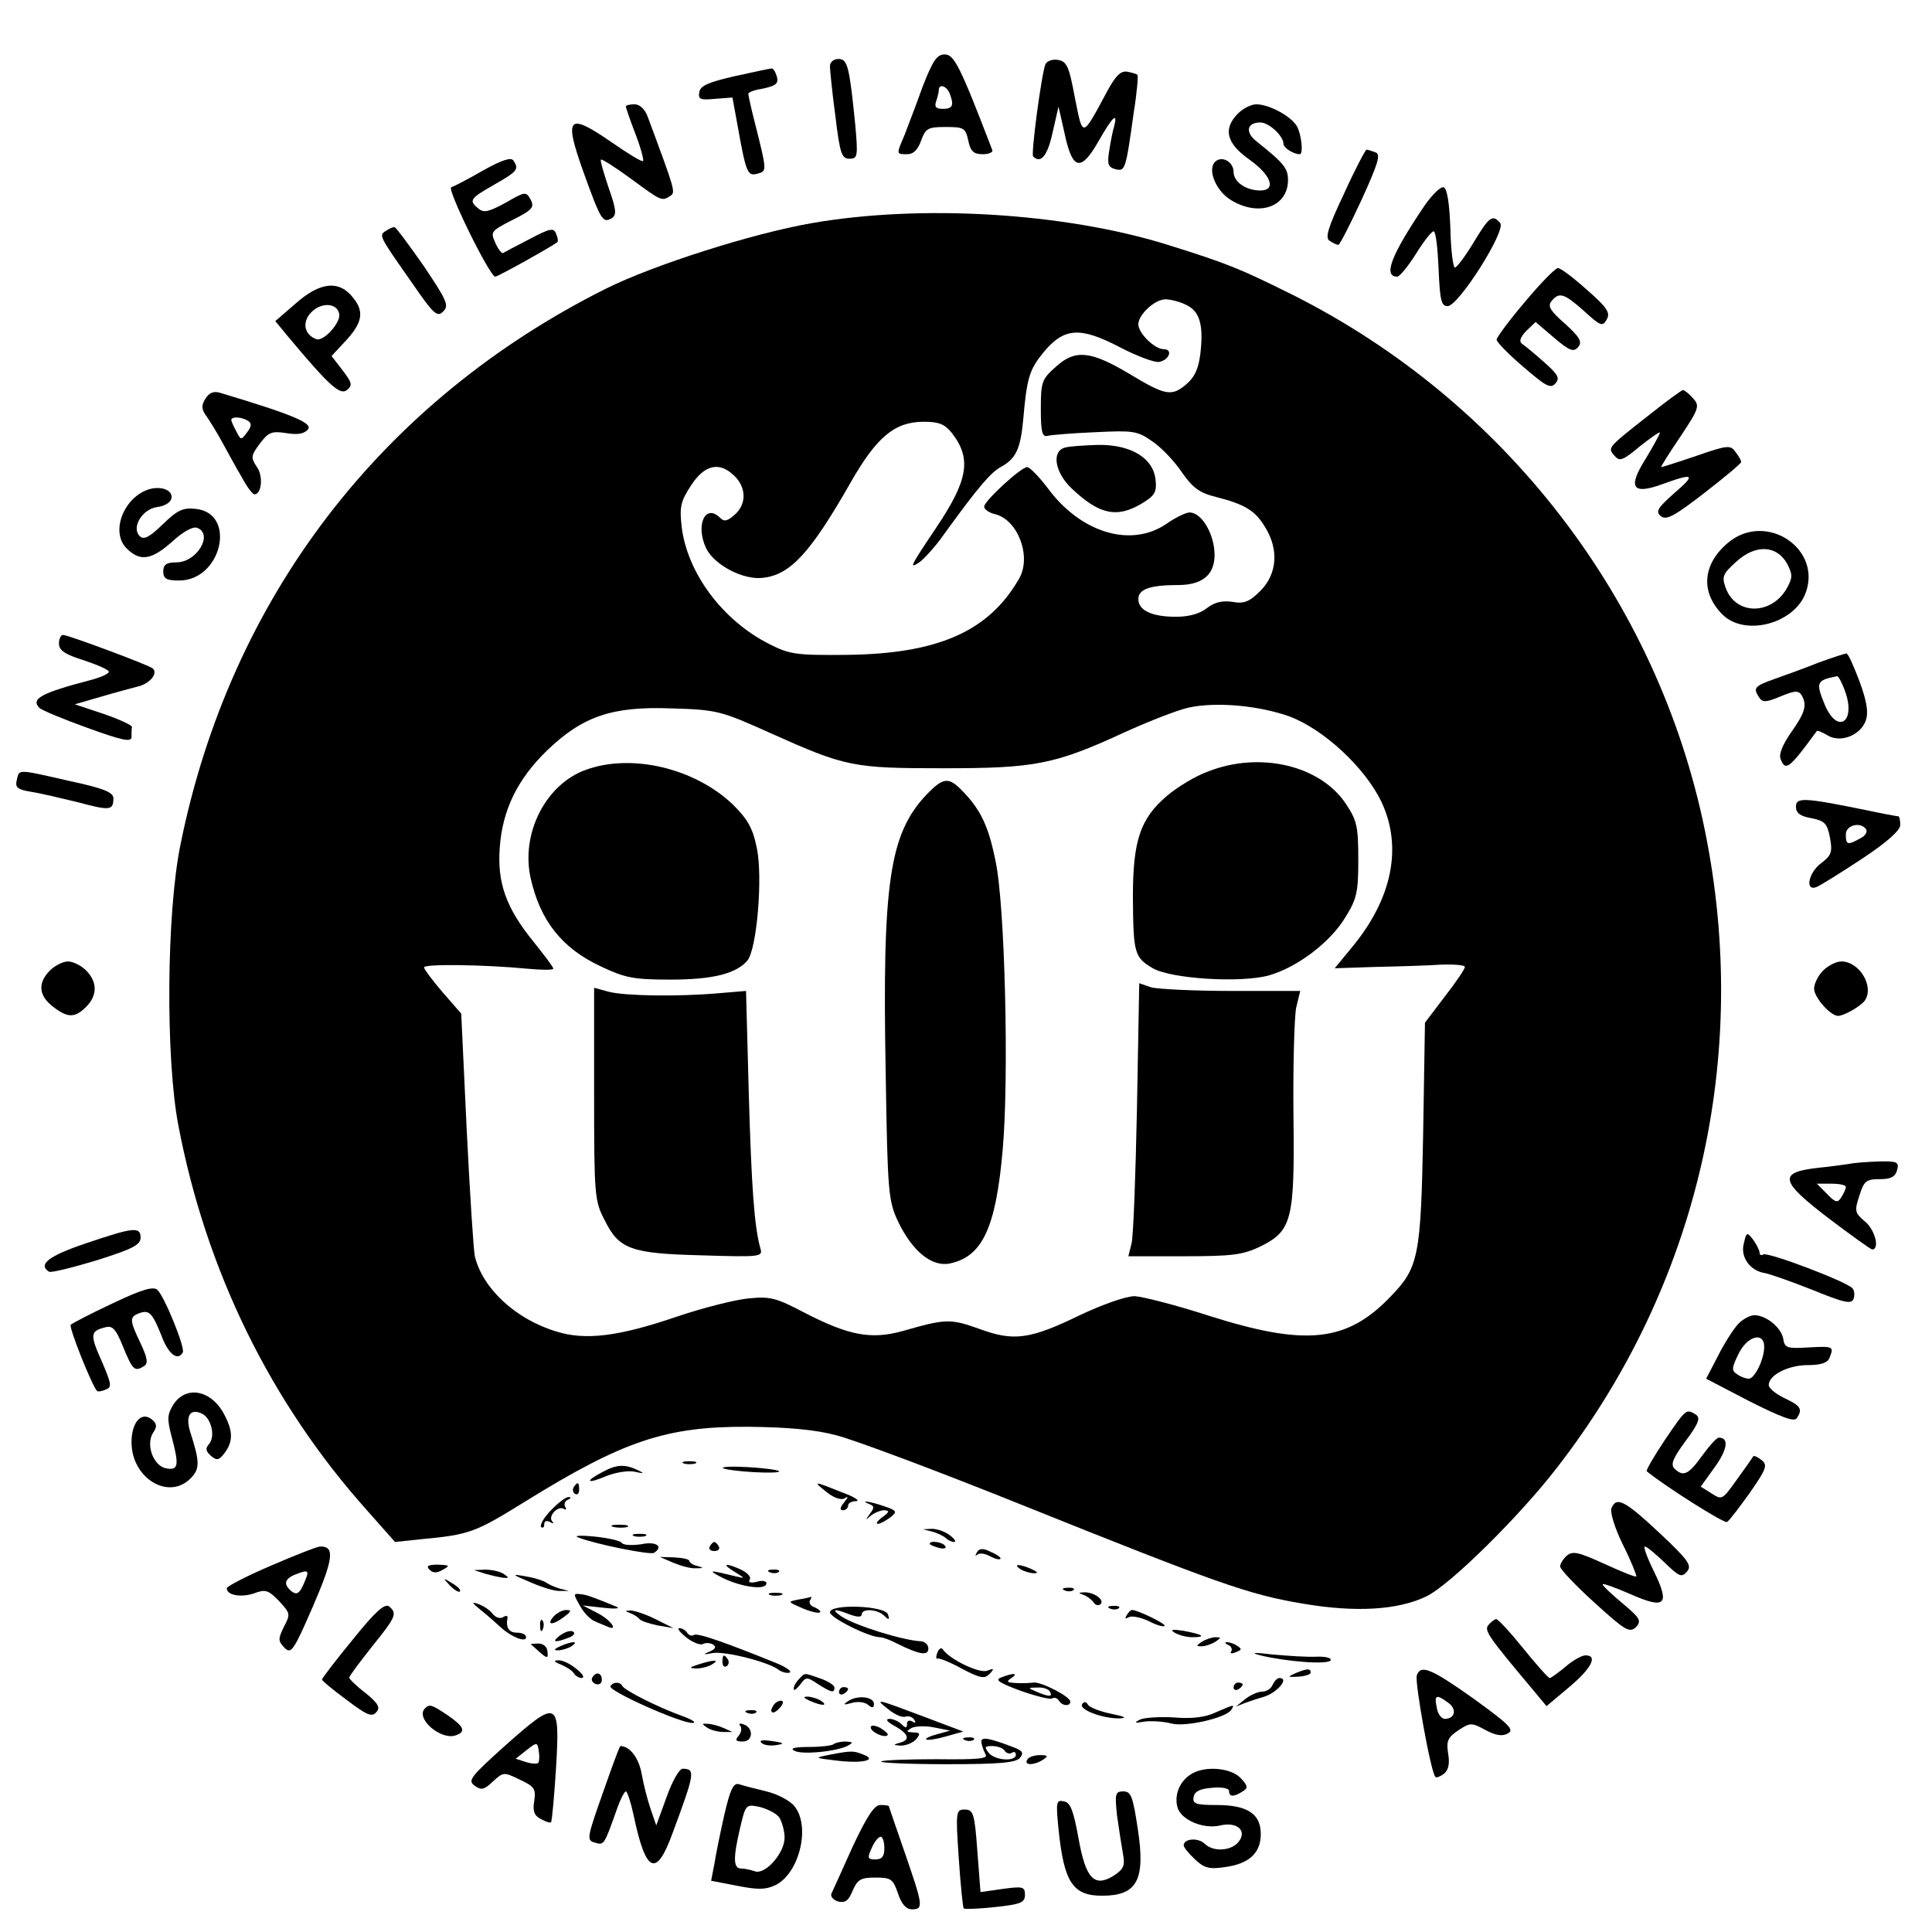 <?xml version="1.0" standalone="no"?>
<!DOCTYPE svg PUBLIC "-//W3C//DTD SVG 20010904//EN"
 "http://www.w3.org/TR/2001/REC-SVG-20010904/DTD/svg10.dtd">
<svg version="1.0" xmlns="http://www.w3.org/2000/svg"
 width="426pt" height="426pt" viewBox="0 0 426 426"
 preserveAspectRatio="xMidYMid meet">

<g transform="translate(0,426) scale(0.1,-0.1)"
fill="#000000" stroke="none">
<path d="M2034 4068 c-14 -40 -33 -88 -40 -107 -18 -42 -18 -41 7 -41 13 0 23
10 30 30 10 27 15 30 54 30 40 0 44 -2 50 -30 5 -24 12 -30 32 -30 13 0 23 4
21 9 -71 185 -84 211 -105 211 -17 0 -26 -13 -49 -72z m60 -14 c10 -26 7 -34
-15 -34 -15 0 -19 4 -15 16 3 9 6 20 6 25 0 15 17 10 24 -7z"/>
<path d="M1830 4114 c0 -8 5 -58 12 -110 10 -83 14 -94 31 -94 18 0 19 5 13
73 -13 130 -17 147 -37 147 -11 0 -19 -7 -19 -16z"/>
<path d="M2305 4118 c-9 -24 -32 -198 -27 -203 17 -17 32 2 43 53 l13 57 14
-62 c17 -79 36 -82 75 -13 29 51 42 64 34 33 -3 -10 -8 -34 -11 -54 -5 -31 -3
-37 13 -42 22 -5 23 -4 41 126 7 43 10 80 8 82 -2 2 -12 5 -23 7 -14 2 -25 -9
-43 -42 -57 -106 -54 -105 -72 -15 -13 70 -18 80 -38 83 -12 2 -24 -3 -27 -10z"/>
<path d="M1620 4092 c-57 -13 -76 -21 -78 -35 -3 -16 2 -18 34 -15 l39 3 11
-60 c19 -106 22 -114 44 -108 21 6 22 3 -6 114 -8 31 -14 59 -14 62 0 4 15 9
34 12 27 6 33 11 29 26 -3 10 -8 19 -12 18 -3 0 -40 -8 -81 -17z"/>
<path d="M1380 4025 c0 -2 9 -29 21 -60 12 -31 19 -58 17 -60 -2 -3 -33 16
-69 41 -97 67 -106 57 -63 -64 39 -108 43 -115 63 -103 11 7 10 19 -7 67 -11
33 -19 60 -17 62 2 2 32 -17 66 -42 68 -50 68 -50 87 -38 12 8 11 11 -50 175
-6 16 -17 27 -29 27 -10 0 -19 -2 -19 -5z"/>
<path d="M2730 4010 c-34 -34 -26 -66 25 -102 48 -34 60 -68 24 -68 -32 0 -59
19 -59 41 0 22 -26 37 -41 22 -17 -17 2 -64 35 -84 62 -38 126 -15 126 44 0
26 -9 37 -69 85 -26 20 -22 42 8 42 19 0 51 -30 51 -47 0 -9 22 -23 36 -23 8
0 4 42 -6 61 -12 22 -61 49 -90 49 -11 0 -29 -9 -40 -20z"/>
<path d="M2964 3834 c-36 -76 -43 -99 -32 -105 7 -5 16 -9 19 -9 3 0 26 45 51
99 37 81 43 101 31 105 -8 3 -17 6 -20 6 -2 0 -25 -43 -49 -96z"/>
<path d="M1065 3884 c-33 -19 -64 -35 -70 -37 -10 -4 85 -197 97 -197 6 0 124
66 137 76 2 2 1 10 -3 19 -5 13 -13 12 -58 -12 -29 -15 -56 -29 -59 -31 -3 -1
-11 9 -17 23 -11 24 -9 26 38 50 44 22 49 28 40 45 -10 18 -12 18 -55 -7 -37
-20 -48 -23 -60 -13 -22 18 -19 22 35 53 51 29 55 34 42 53 -5 8 -26 1 -67
-22z"/>
<path d="M3142 3808 c-75 -111 -93 -158 -61 -158 5 0 24 23 41 50 17 28 35 50
39 50 5 0 9 -37 11 -82 3 -71 6 -83 20 -83 24 0 129 166 116 183 -17 20 -24
15 -59 -43 -18 -30 -37 -55 -41 -55 -4 0 -9 39 -10 87 -2 54 -7 88 -15 90 -6
2 -24 -15 -41 -39z"/>
<path d="M1790 3768 c-132 -23 -348 -92 -453 -144 -496 -248 -829 -682 -939
-1226 -31 -151 -33 -470 -5 -618 61 -322 204 -613 416 -850 l62 -70 57 6 c107
10 120 15 228 82 218 135 312 167 494 166 86 -1 147 -6 195 -19 39 -10 221
-78 405 -152 436 -175 503 -199 623 -219 117 -20 210 -14 272 16 52 25 206
177 289 285 310 400 427 906 325 1405 -104 508 -441 945 -909 1180 -115 57
-140 68 -278 111 -226 70 -541 89 -782 47z m825 -180 c30 -14 39 -43 32 -106
-4 -34 -12 -53 -32 -70 -32 -27 -46 -24 -127 25 -83 49 -117 53 -159 15 -32
-28 -34 -34 -34 -94 0 -51 3 -62 15 -59 8 2 56 6 105 8 82 4 93 3 124 -19 19
-12 49 -43 66 -68 25 -36 40 -47 77 -56 63 -16 86 -30 108 -67 30 -49 26 -102
-10 -139 -25 -25 -37 -30 -63 -25 -23 3 -39 -1 -56 -14 -15 -12 -39 -19 -68
-19 -53 0 -83 14 -83 39 0 22 26 31 88 31 59 0 86 28 79 82 -6 42 -31 78 -54
78 -8 0 -31 -11 -51 -25 -76 -52 -183 -22 -256 71 -22 30 -45 54 -51 54 -14 0
-95 -75 -95 -87 0 -6 11 -14 25 -17 50 -13 80 -94 52 -142 -67 -117 -180 -166
-382 -168 -109 -1 -124 1 -169 24 -103 52 -181 157 -193 259 -5 44 -2 56 21
91 30 46 63 53 96 20 26 -26 26 -62 0 -85 -16 -14 -23 -16 -32 -7 -33 33 -55
-16 -31 -67 18 -37 83 -71 126 -65 60 7 104 55 192 209 58 102 98 135 162 135
33 0 46 -5 62 -25 44 -57 36 -104 -37 -212 -57 -85 -57 -87 -35 -73 10 7 36
35 56 64 74 102 102 135 125 147 32 18 42 39 48 102 8 94 14 112 44 149 46 56
81 58 168 13 38 -20 78 -35 88 -33 22 4 31 28 10 28 -20 0 -56 35 -56 55 0 21
36 55 60 55 10 0 31 -5 45 -12z m229 -908 c76 -29 166 -113 202 -188 47 -100
24 -214 -66 -322 l-37 -45 91 3 c50 1 115 3 144 5 28 1 52 -1 52 -5 0 -5 -20
-34 -44 -65 l-44 -58 -4 -245 c-5 -270 -10 -295 -71 -358 -97 -102 -188 -111
-402 -43 -71 23 -145 42 -163 43 -19 0 -70 -18 -119 -41 -113 -55 -148 -59
-224 -31 -64 23 -75 22 -169 -5 -69 -19 -118 -10 -215 40 -63 33 -76 37 -125
32 -30 -3 -101 -21 -157 -40 -129 -44 -202 -53 -266 -33 -90 27 -163 95 -180
166 -3 14 -11 140 -18 280 l-12 255 -41 47 c-23 27 -41 51 -41 55 0 8 135 6
228 -3 31 -3 57 -3 57 0 0 4 -20 30 -44 60 -60 74 -80 129 -74 208 6 82 39
150 104 213 79 76 144 98 275 93 100 -3 108 -5 219 -55 165 -74 181 -77 380
-77 202 0 245 8 399 79 55 25 119 50 143 55 62 13 155 4 222 -20z"/>
<path d="M2348 3273 c-30 -8 -22 -55 15 -90 61 -58 100 -66 155 -33 28 17 33
25 30 52 -5 48 -54 78 -127 77 -31 -1 -64 -3 -73 -6z"/>
<path d="M1293 2563 c-89 -31 -145 -140 -123 -239 21 -94 69 -155 155 -195 53
-25 71 -29 153 -29 94 0 145 13 170 42 21 26 34 183 21 247 -9 45 -20 64 -53
97 -84 80 -222 113 -323 77z"/>
<path d="M2664 2559 c-28 -10 -69 -35 -91 -54 -59 -50 -75 -99 -75 -223 1
-124 3 -133 44 -157 40 -23 191 -33 255 -16 61 17 134 71 168 126 27 43 30 57
30 130 0 72 -3 86 -27 122 -56 85 -189 117 -304 72z"/>
<path d="M2043 2508 c-82 -87 -98 -194 -90 -618 4 -259 6 -278 27 -323 31 -65
74 -101 114 -93 72 15 102 78 117 252 14 158 5 541 -16 636 -15 75 -32 111
-70 151 -33 35 -44 34 -82 -5z"/>
<path d="M2507 1818 c-3 -150 -8 -285 -12 -300 l-7 -28 123 0 c105 0 129 3
167 21 71 35 77 58 74 292 -1 109 2 214 6 235 l9 37 -151 0 c-83 0 -163 4
-178 8 l-26 9 -5 -274z"/>
<path d="M1310 1848 c0 -223 1 -236 23 -278 32 -65 58 -74 215 -78 127 -4 134
-3 129 14 -14 49 -20 137 -26 344 l-6 225 -60 -5 c-91 -8 -206 -6 -242 3 l-33
9 0 -234z"/>
<path d="M851 3751 c-16 -10 -16 -10 57 -114 48 -70 56 -77 69 -64 14 13 8 25
-43 101 -33 47 -61 85 -64 85 -3 1 -11 -3 -19 -8z"/>
<path d="M3363 3595 c-35 -41 -63 -79 -63 -84 0 -5 26 -32 59 -60 50 -43 60
-49 71 -36 10 11 5 20 -26 47 -20 18 -42 36 -48 40 -7 5 -4 14 9 28 l21 20 41
-35 c34 -29 43 -32 53 -20 9 11 4 21 -29 51 -33 29 -39 39 -30 50 17 21 28 17
72 -22 36 -33 41 -35 50 -18 8 14 1 26 -44 65 -30 27 -58 48 -64 48 -5 0 -38
-33 -72 -74z"/>
<path d="M651 3590 l-44 -38 28 -34 c92 -110 115 -130 130 -118 13 11 11 16
-10 44 l-24 31 28 30 c40 42 45 67 20 98 -31 40 -73 36 -128 -13z m97 -22 c4
-19 -34 -61 -50 -56 -26 9 -33 36 -13 58 22 24 58 23 63 -2z"/>
<path d="M453 3381 c-9 -14 -9 -23 1 -37 8 -11 24 -37 36 -59 12 -22 31 -57
43 -77 11 -21 24 -38 28 -38 16 0 20 41 5 61 -13 20 -13 24 7 51 19 25 26 28
58 23 25 -4 39 -2 48 8 11 14 -31 32 -194 81 -14 4 -24 0 -32 -13z m94 -49 c8
-5 8 -12 -2 -25 -13 -18 -14 -18 -24 2 -6 11 -11 22 -11 25 0 8 23 7 37 -2z"/>
<path d="M3635 3344 c-93 -73 -90 -71 -75 -89 11 -13 18 -11 56 21 24 19 44
33 44 30 0 -3 -14 -29 -31 -57 -41 -65 -30 -81 38 -56 69 25 73 21 24 -21 -36
-32 -41 -40 -29 -50 12 -10 30 0 96 51 44 34 81 65 81 68 1 3 -5 13 -12 22
-11 16 -17 16 -86 -8 -41 -14 -76 -25 -78 -25 -2 0 17 30 42 67 42 63 43 68
28 85 -9 10 -19 18 -22 18 -3 0 -37 -25 -76 -56z"/>
<path d="M325 3180 c-54 -20 -81 -94 -46 -129 30 -30 55 -26 101 15 24 22 46
34 55 30 36 -14 -1 -76 -46 -76 -22 0 -29 -5 -29 -20 0 -16 7 -20 35 -20 94 0
128 149 36 158 -28 3 -40 -3 -72 -34 -30 -29 -42 -35 -51 -26 -19 19 6 60 39
64 16 2 29 10 31 19 4 19 -25 29 -53 19z"/>
<path d="M3810 3063 c-56 -47 -61 -109 -12 -158 48 -48 154 -22 182 44 41 100
-86 185 -170 114z m130 -45 c13 -25 13 -31 0 -55 -34 -60 -113 -60 -135 1 -9
25 -6 31 24 58 42 38 88 36 111 -4z"/>
<path d="M130 2841 c0 -15 13 -24 55 -37 30 -10 55 -21 55 -25 0 -5 -19 -13
-42 -19 -107 -28 -131 -41 -111 -61 5 -5 53 -25 106 -44 77 -28 97 -32 97 -20
0 8 0 18 1 22 0 4 -28 17 -63 29 l-63 21 55 16 c30 9 68 19 83 23 27 6 46 29
34 40 -7 7 -187 74 -198 74 -5 0 -9 -9 -9 -19z"/>
<path d="M4010 2799 c-30 -12 -74 -28 -97 -36 -45 -16 -48 -20 -34 -41 7 -11
15 -11 46 2 31 13 40 14 47 4 13 -22 9 -38 -22 -82 -19 -27 -28 -49 -24 -59
11 -29 19 -22 80 61 1 2 11 -2 23 -9 28 -18 73 -1 85 32 6 18 3 41 -14 87 -13
34 -25 62 -29 61 -3 0 -31 -9 -61 -20z m60 -68 c21 -65 -19 -89 -46 -26 -21
51 -19 55 27 64 3 0 12 -17 19 -38z"/>
<path d="M37 2540 c-4 -16 1 -21 32 -26 20 -3 66 -14 103 -23 71 -19 78 -18
78 9 0 13 -22 22 -97 38 -118 27 -110 26 -116 2z"/>
<path d="M3960 2481 c0 -13 9 -21 34 -25 29 -6 35 -11 41 -43 6 -32 3 -39 -19
-56 -28 -20 -37 -63 -11 -53 8 3 53 31 100 62 56 37 85 63 85 75 0 11 -2 19
-4 19 -3 0 -35 6 -73 14 -137 28 -153 28 -153 7z m155 -50 c3 -6 -3 -15 -14
-20 -27 -15 -31 -14 -31 9 0 21 33 29 45 11z"/>
<path d="M110 2120 c-27 -27 -25 -55 6 -79 33 -26 49 -26 74 -1 25 25 25 55 0
80 -11 11 -29 20 -40 20 -11 0 -29 -9 -40 -20z"/>
<path d="M4020 2120 c-11 -11 -20 -29 -20 -40 0 -19 36 -60 53 -60 13 0 51 22
59 34 21 31 -12 86 -52 86 -11 0 -29 -9 -40 -20z"/>
<path d="M4080 1694 c-8 -1 -40 -6 -71 -9 -89 -10 -85 -29 24 -112 49 -37 92
-68 95 -68 17 0 7 42 -15 61 -24 20 -24 24 -13 58 10 32 15 36 45 36 24 0 34
5 38 20 5 18 0 20 -41 19 -26 -1 -54 -3 -62 -5z m-10 -51 c0 -5 -5 -15 -10
-23 -8 -13 -13 -12 -32 8 l-22 22 32 0 c18 0 32 -3 32 -7z"/>
<path d="M188 1518 c-80 -27 -105 -46 -80 -62 4 -3 52 9 105 25 79 25 97 34
97 50 0 25 -16 23 -122 -13z"/>
<path d="M3845 1518 c-8 -30 14 -60 46 -65 11 -2 57 -18 105 -37 71 -29 86
-32 91 -20 3 9 2 19 -3 24 -15 15 -186 80 -196 74 -4 -3 -8 -1 -8 3 0 5 -6 18
-14 29 -14 18 -15 18 -21 -8z"/>
<path d="M248 1386 c-47 -22 -89 -44 -92 -47 -5 -5 47 -135 58 -146 2 -2 10
-1 19 3 14 5 13 12 -8 61 -27 60 -26 68 6 76 17 5 24 -2 41 -44 21 -51 25 -54
46 -41 9 6 7 18 -8 50 -24 50 -25 58 -4 66 23 9 30 1 50 -49 15 -41 36 -57 47
-37 6 9 -40 123 -56 138 -9 8 -34 1 -99 -30z"/>
<path d="M3832 1340 c-10 -11 -30 -42 -44 -70 l-26 -50 96 -50 c70 -35 98 -46
104 -37 13 20 9 27 -27 44 -19 9 -35 22 -35 29 0 22 43 44 86 44 29 0 44 5 48
16 10 25 9 26 -46 23 -48 -3 -53 -1 -56 19 -4 24 -37 52 -64 52 -9 0 -26 -9
-36 -20z m58 -50 c0 -27 -21 -70 -34 -70 -6 0 -18 4 -26 10 -12 8 -12 13 3 44
19 40 57 51 57 16z"/>
<path d="M383 1164 c-14 -22 -15 -32 -5 -70 17 -64 16 -76 -10 -72 -29 4 -47
51 -31 78 10 14 9 21 -2 30 -23 19 -45 -6 -45 -50 0 -79 81 -129 130 -80 21
21 21 36 -1 104 -10 34 0 50 24 40 22 -8 33 -50 18 -68 -9 -10 -7 -16 4 -26
13 -11 18 -10 30 6 19 25 19 48 0 84 -28 55 -84 66 -112 24z"/>
<path d="M3671 1085 c-24 -36 -42 -67 -40 -69 37 -31 171 -116 177 -112 5 3
27 32 50 64 36 52 40 61 27 72 -9 7 -17 11 -19 9 -1 -2 -17 -25 -36 -51 -32
-45 -33 -46 -56 -31 l-24 15 31 43 c28 39 32 65 9 65 -5 0 -21 -18 -37 -40
-30 -42 -42 -47 -61 -28 -9 9 -3 23 25 61 29 39 33 51 22 58 -21 13 -21 13
-68 -56z"/>
<path d="M1508 1033 c6 -2 18 -2 25 0 6 3 1 5 -13 5 -14 0 -19 -2 -12 -5z"/>
<path d="M1328 1014 c-40 -21 -34 -27 8 -9 20 8 48 13 63 10 22 -5 23 -4 6 4
-28 13 -46 12 -77 -5z"/>
<path d="M1594 1023 c3 -3 33 -7 67 -9 34 -2 60 -1 57 2 -3 3 -34 7 -68 9 -34
2 -59 1 -56 -2z"/>
<path d="M1265 981 c-3 -5 -2 -12 3 -15 5 -3 9 1 9 9 0 17 -3 19 -12 6z"/>
<path d="M1824 969 c15 -12 31 -17 38 -13 9 6 9 3 -1 -9 -9 -11 -10 -17 -2
-17 6 0 11 5 11 10 0 6 8 10 18 10 9 1 -5 10 -33 20 -62 25 -64 25 -31 -1z"/>
<path d="M1215 930 c-16 -16 -25 -33 -22 -37 4 -3 7 -1 7 6 0 7 5 9 13 5 6 -4
9 -4 5 1 -11 11 12 36 25 28 5 -3 7 -1 3 5 -3 5 0 13 6 15 7 3 8 6 2 6 -5 1
-23 -12 -39 -29z"/>
<path d="M1918 943 c10 -4 10 -8 0 -21 -10 -14 -10 -15 2 -4 8 6 21 12 30 12
12 -1 11 -4 -4 -15 -11 -8 -16 -15 -10 -15 5 0 17 7 27 14 16 13 15 15 -14 25
-32 11 -56 14 -31 4z"/>
<path d="M3553 934 c-3 -9 8 -45 26 -81 18 -36 30 -67 29 -69 -2 -2 -34 11
-71 28 -55 25 -69 29 -82 18 -8 -7 -15 -18 -15 -24 0 -6 34 -42 76 -80 67 -61
77 -67 91 -54 13 14 10 20 -31 54 -25 21 -44 39 -42 41 1 2 29 -8 61 -22 77
-34 88 -24 52 50 -15 30 -24 55 -20 55 4 0 23 -16 43 -35 33 -32 38 -34 50
-20 11 13 3 25 -61 85 -77 72 -95 81 -106 54z"/>
<path d="M1353 893 c9 -2 23 -2 30 0 6 3 -1 5 -18 5 -16 0 -22 -2 -12 -5z"/>
<path d="M2055 883 c11 -3 24 -9 30 -14 5 -5 13 -9 19 -9 5 0 1 7 -10 15 -10
8 -28 14 -39 14 l-20 -1 20 -5z"/>
<path d="M1275 870 c38 -15 158 -39 167 -34 22 14 5 26 -28 19 -21 -3 -40 -2
-43 3 -3 5 -31 11 -61 14 -30 3 -46 2 -35 -2z"/>
<path d="M1398 873 c6 -2 18 -2 25 0 6 3 1 5 -13 5 -14 0 -19 -2 -12 -5z"/>
<path d="M1565 850 c-3 -5 1 -10 10 -10 9 0 13 5 10 10 -3 6 -8 10 -10 10 -2
0 -7 -4 -10 -10z"/>
<path d="M2050 856 c0 -2 9 -6 20 -9 11 -3 18 -1 14 4 -5 9 -34 13 -34 5z"/>
<path d="M598 808 c-54 -23 -98 -46 -98 -50 0 -16 33 -21 61 -11 24 9 31 7 54
-17 25 -27 26 -29 11 -57 -13 -27 -13 -31 1 -46 15 -15 20 -8 63 91 45 104 49
133 16 132 -6 0 -55 -19 -108 -42z m71 -42 c-9 -20 -15 -23 -26 -15 -19 16
-16 28 10 38 29 11 30 9 16 -23z"/>
<path d="M2154 837 c-4 -7 -4 -9 1 -5 4 4 16 3 27 -3 11 -6 22 -9 24 -6 2 2
-7 9 -21 15 -18 9 -26 8 -31 -1z"/>
<path d="M1485 814 c17 -7 39 -13 50 -12 17 0 17 1 3 5 -10 2 -18 8 -18 11 0
4 -15 7 -33 8 l-32 1 30 -13z"/>
<path d="M947 799 c8 -8 16 -8 30 0 16 9 14 10 -11 11 -22 0 -27 -3 -19 -11z"/>
<path d="M1620 794 c23 -14 24 -15 3 -10 -61 15 -65 15 -28 -4 42 -20 95 -27
95 -11 0 5 -10 7 -22 3 -13 -3 -19 -1 -15 5 4 6 -5 15 -19 22 -35 16 -44 13
-14 -5z"/>
<path d="M2250 800 c8 -5 22 -9 30 -9 10 0 8 3 -5 9 -27 12 -43 12 -25 0z"/>
<path d="M1070 790 c14 -4 32 -8 40 -9 13 -1 13 0 0 9 -8 5 -26 9 -40 9 l-25
-1 25 -8z"/>
<path d="M1698 793 c7 -3 16 -2 19 1 4 3 -2 6 -13 5 -11 0 -14 -3 -6 -6z"/>
<path d="M1170 771 c25 -11 54 -20 65 -19 l20 0 -20 5 c-11 3 -24 9 -30 13 -5
4 -26 11 -45 14 -33 6 -33 5 10 -13z"/>
<path d="M992 764 c10 -10 20 -16 22 -13 3 3 -5 11 -17 18 -21 13 -21 12 -5
-5z"/>
<path d="M2348 753 c7 -3 16 -2 19 1 4 3 -2 6 -13 5 -11 0 -14 -3 -6 -6z"/>
<path d="M1279 719 c8 -15 23 -30 31 -33 8 -4 21 -9 28 -12 28 -13 9 14 -20
29 l-33 17 45 -5 c25 -3 38 -2 30 2 -54 22 -67 27 -81 28 -15 2 -15 0 0 -26z"/>
<path d="M1698 743 c6 -2 18 -2 25 0 6 3 1 5 -13 5 -14 0 -19 -2 -12 -5z"/>
<path d="M2390 743 c8 -3 18 -11 22 -17 4 -6 10 -7 15 -3 9 10 -16 27 -37 26
-13 -1 -13 -1 0 -6z"/>
<path d="M1760 733 c-24 -5 -23 -5 9 -19 19 -8 36 -12 39 -9 3 2 -3 7 -12 11
-9 3 -13 10 -10 15 3 5 4 8 2 8 -2 -1 -14 -4 -28 -6z"/>
<path d="M778 645 c-38 -46 -68 -86 -68 -88 0 -3 24 -23 54 -45 45 -34 56 -39
66 -27 9 10 4 19 -24 42 -20 15 -36 31 -36 34 0 3 23 34 50 68 54 67 56 73 38
89 -10 7 -31 -12 -80 -73z"/>
<path d="M1060 710 c14 -11 34 -29 45 -39 25 -22 55 -33 55 -21 0 6 -9 10 -20
10 -18 0 -25 11 -21 33 1 5 -4 5 -10 1 -7 -4 -17 0 -23 8 -6 8 -20 17 -31 21
-16 6 -15 3 5 -13z"/>
<path d="M1830 705 c0 -12 86 -55 110 -55 6 0 23 -6 38 -14 48 -24 69 -28 69
-11 0 8 -7 15 -16 16 -41 2 -146 35 -176 55 -23 16 -16 18 19 4 17 -6 26 -6
26 0 0 14 34 12 49 -2 11 -11 13 -10 9 2 -6 20 -128 24 -128 5z"/>
<path d="M2448 713 c7 -3 16 -2 19 1 4 3 -2 6 -13 5 -11 0 -14 -3 -6 -6z"/>
<path d="M1220 695 c-16 -19 -1 -19 24 0 16 12 17 15 4 15 -8 0 -21 -7 -28
-15z"/>
<path d="M1390 703 c8 -3 17 -9 20 -13 3 -4 21 -10 40 -14 l35 -6 -40 20 c-22
11 -47 19 -55 19 -13 -1 -13 -1 0 -6z"/>
<path d="M2484 698 c-4 -7 -3 -8 5 -4 6 4 25 0 43 -8 17 -9 33 -14 36 -11 4 4
-59 35 -72 35 -3 0 -8 -5 -12 -12z"/>
<path d="M1191 674 c0 -11 3 -14 6 -6 3 7 2 16 -1 19 -3 4 -6 -2 -5 -13z"/>
<path d="M3282 677 c-10 -12 -2 -24 104 -150 l24 -29 50 42 c49 41 64 70 36
70 -8 0 -28 -11 -44 -25 -17 -14 -32 -25 -35 -25 -3 0 -29 29 -58 65 -29 36
-56 65 -60 65 -3 0 -11 -6 -17 -13z"/>
<path d="M1235 654 c-20 -15 -12 -17 19 -5 11 4 15 10 10 13 -5 4 -18 0 -29
-8z"/>
<path d="M1514 649 c14 -11 30 -17 36 -14 5 3 15 3 22 -1 8 -5 6 -10 -8 -16
-15 -6 -13 -7 7 -3 27 5 125 -20 146 -37 7 -5 18 -8 24 -6 6 2 -6 11 -27 20
-116 47 -176 68 -184 63 -5 -3 -11 -1 -15 5 -3 5 -11 10 -17 10 -6 0 1 -9 16
-21z"/>
<path d="M2590 660 c8 -5 26 -10 39 -10 32 0 24 6 -19 14 -25 4 -31 3 -20 -4z"/>
<path d="M2650 640 c-13 -9 -13 -10 0 -10 8 0 22 5 30 10 13 9 13 10 0 10 -8
0 -22 -5 -30 -10z"/>
<path d="M1170 635 c0 0 9 -8 19 -17 18 -16 20 -15 18 1 0 9 -9 17 -19 17 -10
0 -18 -1 -18 -1z"/>
<path d="M1235 630 c-13 -6 -15 -9 -5 -9 8 0 22 4 30 9 18 12 2 12 -25 0z"/>
<path d="M2708 633 c6 -2 10 -9 7 -14 -4 -5 1 -6 10 -2 13 5 14 7 3 14 -7 5
-17 8 -23 8 -5 0 -4 -3 3 -6z"/>
<path d="M2067 616 c-4 -9 -3 -15 1 -13 4 1 29 -9 54 -23 40 -21 49 -22 60
-11 11 12 10 13 -6 7 -17 -6 -82 25 -97 47 -3 5 -9 2 -12 -7z"/>
<path d="M2779 610 c58 -14 149 -21 155 -11 3 5 -11 9 -32 8 -20 -1 -64 2 -97
5 -41 5 -49 4 -26 -2z"/>
<path d="M1593 595 c0 -8 4 -12 9 -9 5 3 6 10 3 15 -9 13 -12 11 -12 -6z"/>
<path d="M1236 590 c12 -5 25 -13 29 -19 3 -6 12 -11 18 -11 7 1 1 10 -12 20
-13 11 -31 20 -40 19 -11 0 -10 -3 5 -9z"/>
<path d="M1540 590 c-21 -7 -21 -8 -5 -9 11 0 27 4 35 9 18 11 5 11 -30 0z"/>
<path d="M2855 570 c-17 -8 -16 -8 8 -7 15 1 27 5 27 9 0 10 -9 9 -35 -2z"/>
<path d="M3124 566 c-5 -14 31 -215 41 -224 2 -3 11 1 19 7 10 8 13 23 9 45
-4 27 -1 35 23 51 26 17 29 17 60 0 23 -12 37 -14 49 -7 15 8 2 20 -75 76 -96
68 -117 76 -126 52z m70 -61 c19 -14 14 -35 -8 -35 -8 0 -16 11 -18 25 -6 28
-1 30 26 10z"/>
<path d="M1306 561 c-3 -5 0 -11 7 -14 8 -3 14 1 14 9 0 16 -13 19 -21 5z"/>
<path d="M1762 558 c-7 -7 -12 -16 -12 -22 0 -5 6 -1 14 9 13 18 15 18 39 2
30 -19 37 -21 37 -8 0 5 -14 14 -31 20 -38 13 -33 13 -47 -1z"/>
<path d="M2207 561 c-14 -5 -3 -12 43 -29 34 -12 66 -20 70 -17 5 3 11 1 15
-5 7 -12 25 -13 25 -2 0 11 -64 44 -81 42 -8 -1 -25 -2 -39 -1 -20 1 -22 3
-10 11 17 11 4 12 -23 1z m108 -31 c7 -12 -2 -12 -30 0 -19 8 -19 9 2 9 12 1
25 -3 28 -9z"/>
<path d="M2806 545 c-3 -8 -13 -15 -23 -15 -10 0 -27 -8 -38 -17 l-20 -16 20
8 c11 4 29 10 40 13 31 9 59 42 36 42 -5 0 -11 -7 -15 -15z"/>
<path d="M1346 542 c-6 -10 155 -82 181 -81 10 0 0 7 -22 15 -53 19 -129 57
-133 67 -5 9 -20 9 -26 -1z"/>
<path d="M2720 539 c0 -5 5 -7 10 -4 6 3 10 8 10 11 0 2 -4 4 -10 4 -5 0 -10
-5 -10 -11z"/>
<path d="M1850 529 c0 -5 5 -7 10 -4 6 3 10 8 10 11 0 2 -4 4 -10 4 -5 0 -10
-5 -10 -11z"/>
<path d="M1785 510 c27 -12 43 -12 25 0 -8 5 -22 9 -30 9 -10 0 -8 -3 5 -9z"/>
<path d="M1870 509 c-12 -8 -10 -9 8 -4 13 4 29 2 36 -4 9 -8 13 -7 13 2 0 16
-37 20 -57 6z"/>
<path d="M1705 499 c-11 -17 1 -21 15 -4 8 9 8 15 2 15 -6 0 -14 -5 -17 -11z"/>
<path d="M1960 490 c14 -11 30 -18 37 -15 7 2 15 -1 19 -7 4 -7 3 -8 -4 -4 -7
4 -12 2 -12 -5 0 -10 -3 -10 -12 -1 -7 7 -19 12 -27 12 -10 -1 -4 -7 12 -16
31 -17 35 -31 10 -37 -14 -4 -14 -5 3 -6 12 0 27 6 34 14 10 12 9 15 -6 15
-16 1 -17 2 -4 10 9 4 31 5 50 1 l35 -7 -29 -8 c-15 -4 -26 -9 -24 -11 2 -3
22 0 43 6 l39 11 -90 34 c-104 39 -107 40 -74 14z"/>
<path d="M2386 502 c-7 -12 47 -32 83 -31 17 1 11 4 -18 10 -25 5 -48 14 -52
20 -4 7 -9 8 -13 1z"/>
<path d="M937 493 c-22 -22 36 -72 69 -59 22 8 17 19 -19 44 -36 24 -40 25
-50 15z"/>
<path d="M2680 484 c-23 -11 -53 -14 -90 -11 -30 2 -64 0 -75 -4 -16 -8 -14
-9 9 -5 16 2 42 0 58 -4 30 -9 122 12 133 30 8 13 7 12 -35 -6z"/>
<path d="M1115 412 c-77 -69 -84 -78 -69 -89 15 -11 21 -10 41 9 23 21 24 21
59 4 32 -15 36 -20 32 -47 -4 -22 0 -33 15 -40 10 -6 20 -9 22 -7 2 2 7 56 11
119 9 151 4 153 -111 51z m72 -39 c-3 -3 -16 -2 -28 2 l-22 7 24 19 c23 18 24
18 27 -2 2 -12 1 -23 -1 -26z"/>
<path d="M1648 483 c7 -3 16 -2 19 1 4 3 -2 6 -13 5 -11 0 -14 -3 -6 -6z"/>
<path d="M1560 450 c8 -5 24 -9 35 -9 l20 0 -20 9 c-11 5 -27 9 -35 9 -13 1
-13 0 0 -9z"/>
<path d="M1632 455 c4 -5 3 -14 -3 -22 -9 -10 -7 -13 9 -13 23 0 24 31 1 38
-8 3 -11 1 -7 -3z"/>
<path d="M1920 451 c0 -10 30 -24 37 -17 3 2 -5 9 -16 16 -12 6 -21 7 -21 1z"/>
<path d="M1679 417 c5 -5 19 -7 32 -5 20 3 19 5 -9 9 -20 3 -29 2 -23 -4z"/>
<path d="M2128 423 c7 -3 16 -2 19 1 4 3 -2 6 -13 5 -11 0 -14 -3 -6 -6z"/>
<path d="M2164 418 c1 -7 5 -19 9 -26 7 -10 -16 -12 -108 -11 -64 0 -119 -2
-122 -5 -4 -3 61 -6 144 -6 115 0 153 3 162 14 9 11 6 16 -16 24 -55 21 -71
23 -69 10z m51 -18 c4 -6 11 -8 16 -5 5 4 9 1 9 -4 0 -16 -46 -13 -60 4 -10
13 -9 15 8 15 12 0 24 -5 27 -10z"/>
<path d="M1838 414 c-4 -3 -28 -6 -54 -6 -31 0 -43 -3 -33 -8 15 -10 95 -2
119 11 12 7 11 8 -6 9 -11 0 -23 -3 -26 -6z"/>
<path d="M1329 306 c-35 -99 -36 -104 -17 -109 20 -6 20 -6 49 76 7 20 16 37
19 37 3 0 11 -24 17 -52 27 -129 50 -139 86 -40 49 132 51 142 22 142 -7 0
-23 -28 -35 -62 l-23 -63 -12 35 c-7 20 -16 55 -20 78 -6 35 -26 62 -47 62 -2
0 -19 -47 -39 -104z"/>
<path d="M1830 391 c-35 -7 -35 -7 14 -13 57 -7 92 1 60 13 -22 9 -27 9 -74 0z"/>
<path d="M2265 380 c-8 -13 15 -13 35 0 12 8 11 10 -7 10 -12 0 -25 -4 -28
-10z"/>
<path d="M2628 349 c-26 -15 -39 -45 -32 -73 7 -29 58 -50 95 -41 34 8 57 -9
43 -32 -14 -24 -57 -28 -77 -9 -15 15 -47 12 -47 -3 0 -4 11 -18 25 -31 20
-19 32 -22 65 -17 54 7 80 31 80 73 0 45 -30 64 -98 64 -46 0 -53 3 -50 18 2
12 14 18 41 20 21 2 37 -1 37 -7 0 -13 10 -14 30 -1 12 7 12 12 -4 29 -21 23
-78 28 -108 10z"/>
<path d="M1597 258 c-9 -40 -19 -89 -22 -109 l-7 -36 57 -11 c45 -9 63 -9 84
1 53 25 79 129 43 174 -9 12 -37 27 -62 33 -25 6 -52 13 -61 16 -12 3 -19 -12
-32 -68z m121 -5 c6 -9 12 -30 12 -45 0 -34 -43 -83 -66 -74 -9 3 -22 6 -30 6
-17 0 -18 22 -2 90 12 51 13 52 42 46 17 -4 37 -14 44 -23z"/>
<path d="M2463 257 c4 -29 10 -67 13 -84 5 -26 2 -34 -19 -48 -44 -28 -63 -8
-79 82 -11 61 -18 79 -32 81 -17 4 -18 -1 -12 -61 12 -117 31 -147 96 -147 77
0 96 34 79 146 -11 73 -15 84 -32 84 -18 0 -19 -5 -14 -53z"/>
<path d="M1880 188 c-23 -51 -44 -98 -47 -104 -2 -6 5 -14 16 -17 15 -3 22 2
31 24 11 25 18 29 50 29 35 0 39 -3 50 -35 8 -24 18 -35 31 -35 26 0 24 9 -16
125 -19 55 -35 101 -35 102 0 2 -8 3 -19 3 -13 0 -29 -24 -61 -92z m70 -3 c0
-18 -5 -25 -20 -25 -17 0 -18 3 -8 25 6 14 15 25 20 25 4 0 8 -11 8 -25z"/>
<path d="M2114 163 c4 -59 9 -109 11 -111 2 -2 33 -1 69 3 57 6 66 10 66 27 0
18 -5 19 -49 13 l-49 -7 -7 91 c-6 83 -9 91 -28 91 -19 0 -20 -4 -13 -107z"/>
</g>
</svg>

